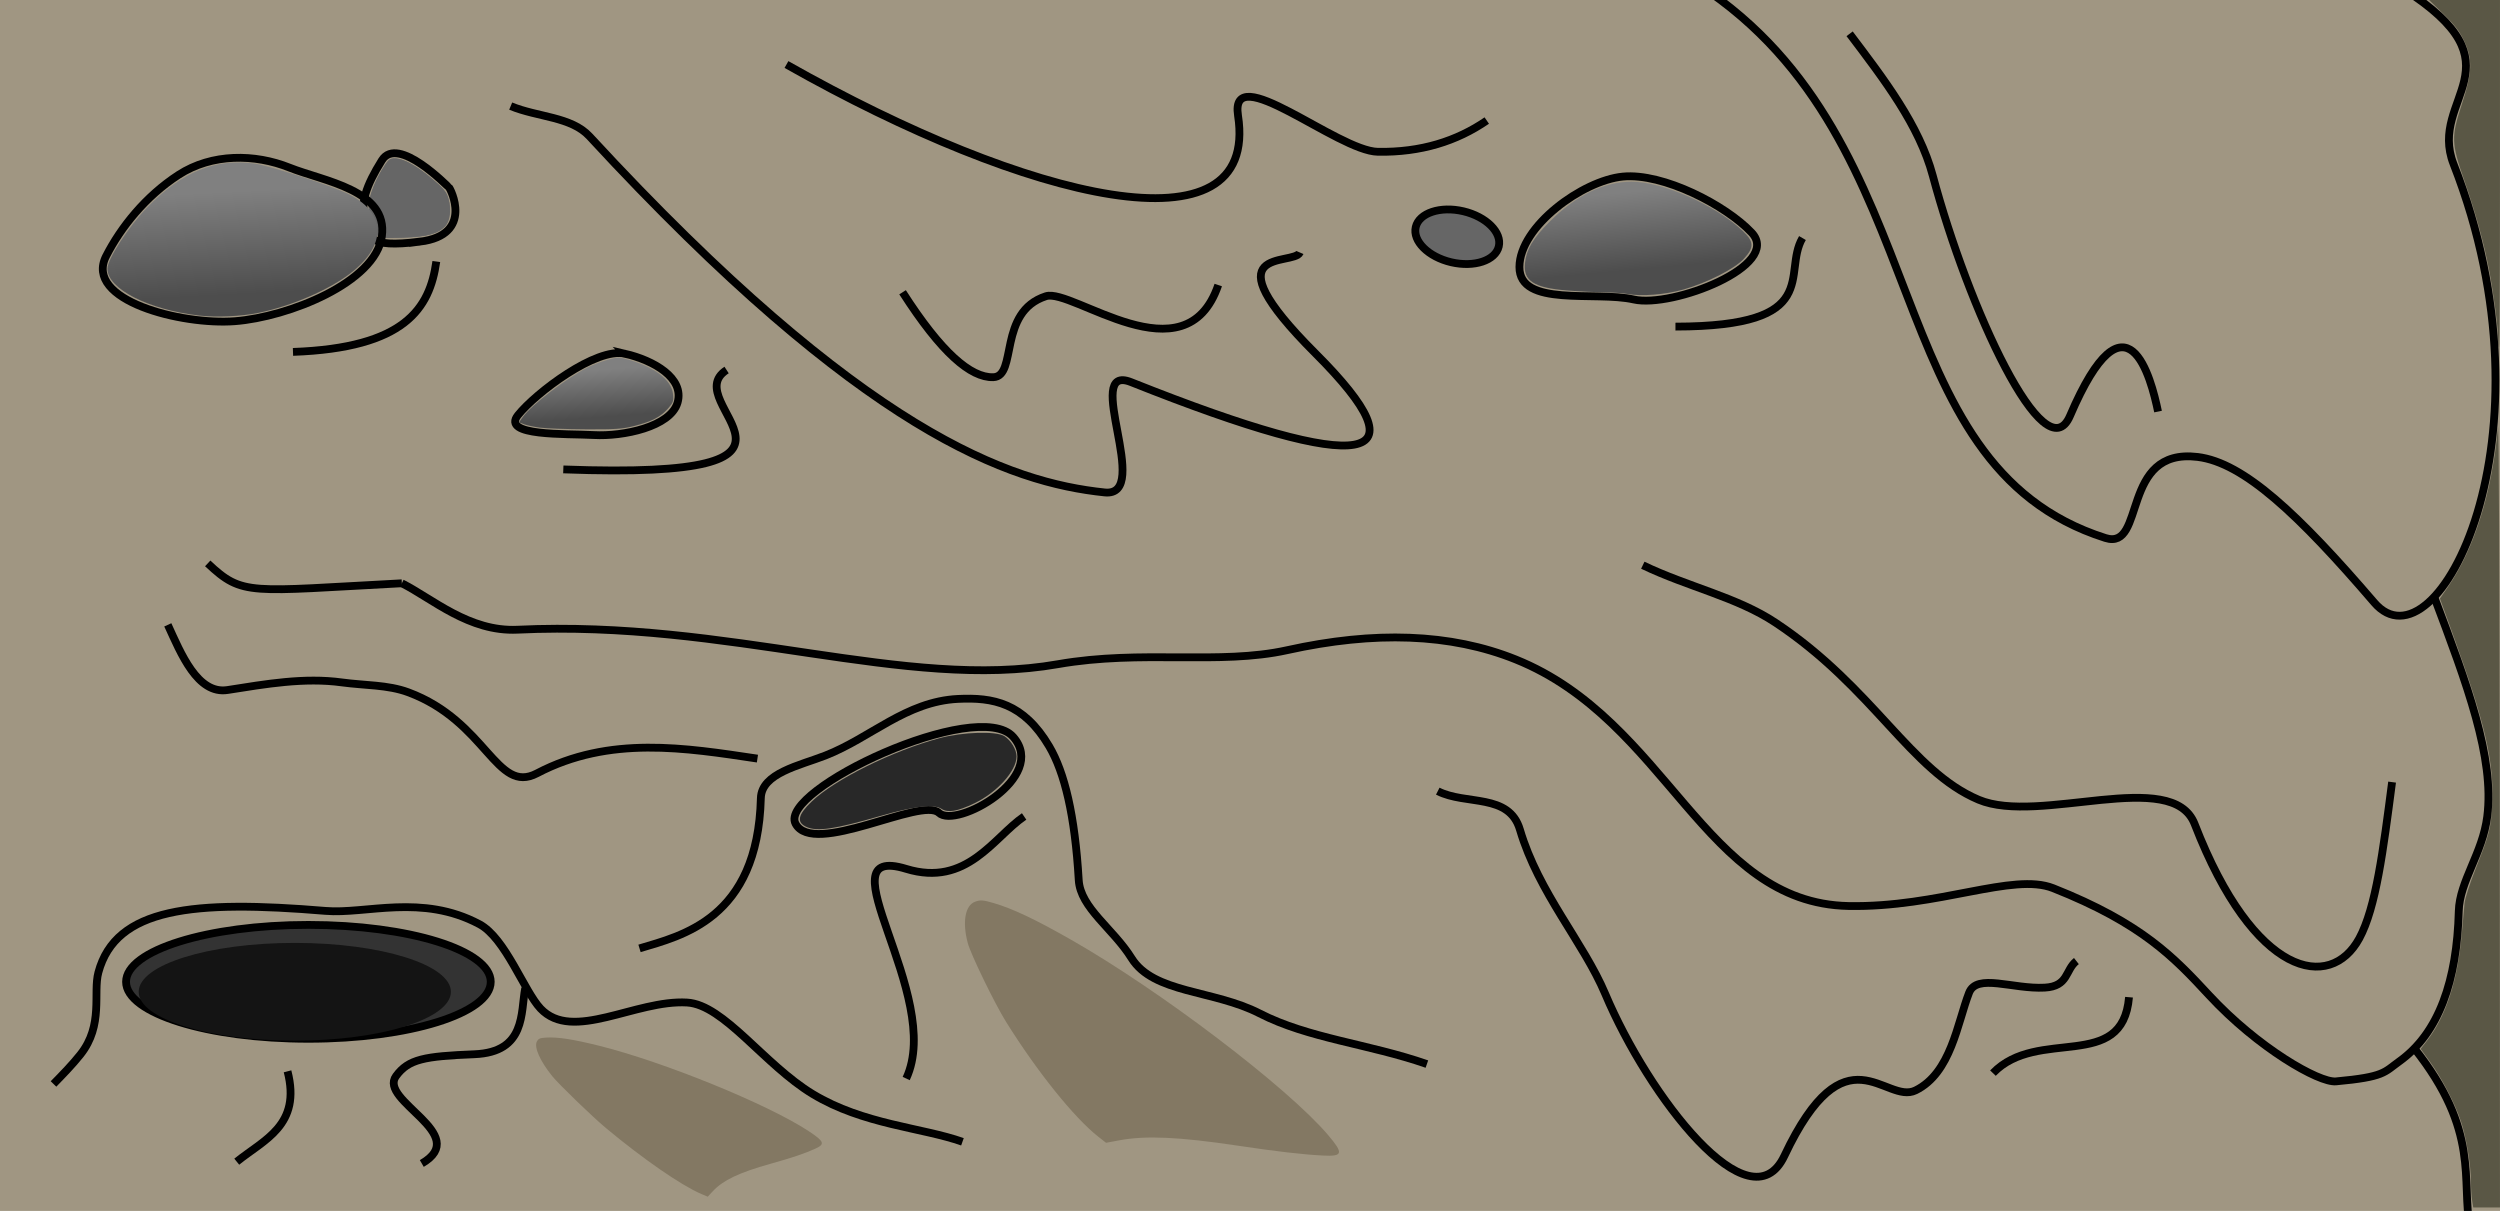 <?xml version="1.0" encoding="UTF-8" standalone="no"?>
<!-- Created with Inkscape (http://www.inkscape.org/) -->

<svg
   xmlns:dc="http://purl.org/dc/elements/1.1/"
   xmlns:cc="http://creativecommons.org/ns#"
   xmlns:rdf="http://www.w3.org/1999/02/22-rdf-syntax-ns#"
   xmlns:svg="http://www.w3.org/2000/svg"
   xmlns="http://www.w3.org/2000/svg"
   xmlns:xlink="http://www.w3.org/1999/xlink"
   xmlns:sodipodi="http://sodipodi.sourceforge.net/DTD/sodipodi-0.dtd"
   xmlns:inkscape="http://www.inkscape.org/namespaces/inkscape"
   width="320mm"
   height="155mm"
   viewBox="0 0 320 155"
   version="1.1"
   id="svg7229"
   inkscape:version="0.92.1 r15371"
   sodipodi:docname="Спад.svg">
  <defs
     id="defs7223">
    <filter
       inkscape:collect="always"
       style="color-interpolation-filters:sRGB"
       id="filter4945"
       x="-0.125"
       width="1.249"
       y="-0.252"
       height="1.504">
      <feGaussianBlur
         inkscape:collect="always"
         stdDeviation="1.688"
         id="feGaussianBlur4947" />
    </filter>
    <linearGradient
       gradientTransform="matrix(1.001,0,0,0.997,-114.442,-349.589)"
       inkscape:collect="always"
       xlink:href="#linearGradient7184"
       id="linearGradient7186"
       x1="281.711"
       y1="430.479"
       x2="282.64"
       y2="440.457"
       gradientUnits="userSpaceOnUse" />
    <linearGradient
       inkscape:collect="always"
       id="linearGradient7184">
      <stop
         style="stop-color:#808080;stop-opacity:1;"
         offset="0"
         id="stop7180" />
      <stop
         style="stop-color:#4d4d4d;stop-opacity:1"
         offset="1"
         id="stop7182" />
    </linearGradient>
    <linearGradient
       gradientTransform="matrix(1.001,0,0,0.997,-114.442,-349.589)"
       inkscape:collect="always"
       xlink:href="#linearGradient7184"
       id="linearGradient7166"
       x1="148.978"
       y1="453.452"
       x2="149.442"
       y2="459.485"
       gradientUnits="userSpaceOnUse" />
    <linearGradient
       inkscape:collect="always"
       xlink:href="#linearGradient7184"
       id="linearGradient7154"
       gradientUnits="userSpaceOnUse"
       gradientTransform="matrix(1.001,0,0,0.997,-114.674,-350.283)"
       x1="103.263"
       y1="431.175"
       x2="103.959"
       y2="444.402" />
  </defs>
  <sodipodi:namedview
     id="base"
     pagecolor="#ffffff"
     bordercolor="#666666"
     borderopacity="1.0"
     inkscape:pageopacity="0.0"
     inkscape:pageshadow="2"
     inkscape:zoom="1.1575153"
     inkscape:cx="619.86769"
     inkscape:cy="281.99756"
     inkscape:document-units="mm"
     inkscape:current-layer="layer1"
     showgrid="false"
     inkscape:window-width="1920"
     inkscape:window-height="1001"
     inkscape:window-x="-9"
     inkscape:window-y="-9"
     inkscape:window-maximized="1" />
  <g
     inkscape:label="Layer 1"
     inkscape:groupmode="layer"
     id="layer1"
     transform="translate(42.333,-55.16)">
    <rect
       style="display:inline;opacity:1;fill:#a09682;fill-opacity:1;stroke:none;stroke-width:3.611;stroke-linecap:round;stroke-linejoin:round;stroke-miterlimit:4;stroke-dasharray:none;stroke-opacity:1"
       id="rect4498"
       width="320"
       height="155"
       x="-42.333"
       y="55.16" />
    <path
       style="display:inline;opacity:1;fill:#5a5745;fill-opacity:1;stroke:none;stroke-width:0.232;stroke-linecap:round;stroke-linejoin:round;stroke-miterlimit:4;stroke-dasharray:none;stroke-opacity:1"
       d="m 274.1,208.844 c -0.079,-0.477 -0.146,-1.544 -0.148,-2.371 -0.008,-2.178 -0.594,-5.742 -1.288,-7.802 -0.777,-2.307 -2.421,-5.467 -3.943,-7.58 l -1.205,-1.673 0.787,-1.016 c 2.463,-3.179 3.951,-7.744 4.479,-13.741 0.135,-1.527 0.291,-3.272 0.348,-3.878 0.057,-0.606 0.672,-2.532 1.368,-4.28 1.839,-4.621 2.037,-5.397 2.175,-8.5 0.239,-5.39 -0.89,-10.229 -5.082,-21.788 l -1.609,-4.436 1.072,-1.561 c 3.339,-4.859 5.59,-12.061 6.356,-20.338 0.109,-1.176 0.207,20.087 0.224,48.876 l 0.03,50.958 h -1.711 -1.711 z"
       id="path7210"
       inkscape:connector-curvature="0" />
    <path
       style="display:inline;opacity:1;fill:#5a5745;fill-opacity:1;stroke:none;stroke-width:0.232;stroke-linecap:round;stroke-linejoin:round;stroke-miterlimit:4;stroke-dasharray:none;stroke-opacity:1"
       d="m 277.434,98.553 c 0,-1.4 -0.601,-5.962 -1.176,-8.919 -0.683,-3.519 -1.716,-7.236 -3.181,-11.448 -1.649,-4.743 -1.671,-5.486 -0.279,-9.722 1.324,-4.029 1.381,-5.75 0.27,-8.089 -0.578,-1.216 -1.221,-2.052 -2.624,-3.413 l -1.858,-1.802 h 4.539 4.539 v 22.211 c 0,12.216 -0.052,22.211 -0.116,22.211 -0.064,0 -0.116,-0.463 -0.116,-1.029 z"
       id="path7212"
       inkscape:connector-curvature="0" />
    <path
       style="display:inline;fill:none;stroke:#000000;stroke-width:0.999px;stroke-linecap:butt;stroke-linejoin:miter;stroke-opacity:1"
       d="m -35.485,193.907 c 1.206,-1.236 2.396,-2.452 3.443,-3.767 2.998,-3.77 1.593,-7.874 2.303,-10.513 2.232,-8.297 12.108,-9.289 29.064,-7.872 5.23,0.437 12.321,-2.226 19.695,1.695 3.346,1.779 5.734,8.578 7.835,10.807 4.109,4.358 12.145,-1.16 18.762,-0.772 4.709,0.276 9.867,7.954 16.079,11.712 6.487,3.925 14.005,4.283 19.165,6.113"
       id="path7188"
       inkscape:connector-curvature="0"
       sodipodi:nodetypes="csssssssc" />
    <path
       style="display:inline;fill:none;stroke:#000000;stroke-width:0.999px;stroke-linecap:butt;stroke-linejoin:miter;stroke-opacity:1"
       d="m 24.893,181.645 c -0.598,3.098 0.136,8.188 -6.495,8.458 -6.403,0.261 -8.437,0.61 -10.038,2.796 -2.316,3.16 9.763,7.433 3.297,11.188"
       id="path7190"
       inkscape:connector-curvature="0"
       sodipodi:nodetypes="cssc" />
    <path
       style="display:inline;fill:none;stroke:#000000;stroke-width:0.999px;stroke-linecap:butt;stroke-linejoin:miter;stroke-opacity:1"
       d="m -5.528,192.288 c 1.789,6.922 -3.008,8.74 -6.502,11.568"
       id="path7192"
       inkscape:connector-curvature="0"
       sodipodi:nodetypes="cc" />
    <ellipse
       style="display:inline;opacity:1;fill:#333333;fill-opacity:1;stroke:#000000;stroke-width:0.999;stroke-linecap:round;stroke-linejoin:round;stroke-miterlimit:4;stroke-dasharray:none;stroke-opacity:1"
       id="path7194"
       cx="-2.858"
       cy="180.835"
       rx="23.339"
       ry="7.288" />
    <ellipse
       style="display:inline;opacity:1;fill:#141414;fill-opacity:1;stroke:none;stroke-width:1.016;stroke-linecap:round;stroke-linejoin:round;stroke-miterlimit:4;stroke-dasharray:none;stroke-opacity:1"
       id="path7196"
       cx="-4.599"
       cy="182.108"
       rx="19.982"
       ry="6.257" />
    <path
       style="display:inline;fill:none;stroke:#000000;stroke-width:0.999px;stroke-linecap:butt;stroke-linejoin:miter;stroke-opacity:1"
       d="m 265.247,53.701 c 15.611,9.926 3.144,13.949 6.474,22.458 13.703,35.019 -2.22,65.369 -10.138,56.142 -9.678,-11.278 -16.72,-17.936 -22.622,-18.652 -9.954,-1.207 -6.555,12.04 -11.8,10.375 -29.75,-9.449 -20.941,-50.503 -52.018,-70.786"
       id="path7086"
       inkscape:connector-curvature="0"
       sodipodi:nodetypes="cssssc" />
    <path
       style="display:inline;fill:none;stroke:#000000;stroke-width:0.999px;stroke-linecap:butt;stroke-linejoin:miter;stroke-opacity:1"
       d="m 194.418,59.485 c 4.408,5.827 8.913,11.693 10.648,18.172 4.533,16.929 14.349,38.23 17.563,30.732 7.302,-17.033 10.4,-4.749 11.267,-0.548"
       id="path7088"
       inkscape:connector-curvature="0"
       sodipodi:nodetypes="cssc" />
    <path
       style="display:inline;fill:none;stroke:#000000;stroke-width:0.999px;stroke-linecap:butt;stroke-linejoin:miter;stroke-opacity:1"
       d="m 269.195,131.439 c 4.264,11.33 7.788,20.703 6.839,28.233 -0.594,4.719 -3.547,8.283 -3.646,12.117 -0.23,8.873 -2.54,15.598 -7.612,19.231 -1.951,1.398 -1.872,1.988 -8.108,2.558 -2.166,0.198 -9.98,-4.273 -16.256,-11.047 -4.448,-4.801 -8.561,-9.179 -19.946,-13.686 -5.136,-2.033 -14.655,2.506 -26.191,2.284 -18.478,-0.356 -23.139,-23.732 -42.596,-31.561 -8.358,-3.363 -18.099,-3.656 -29.25,-1.186 -8.696,1.926 -18.588,-0.092 -29.338,1.792 -19.594,3.435 -42.011,-5.698 -69.184,-4.412 -6.204,0.294 -10.895,-3.977 -14.804,-5.942"
       id="path7090"
       inkscape:connector-curvature="0"
       sodipodi:nodetypes="csssssssssssc" />
    <path
       style="display:inline;fill:none;stroke:#000000;stroke-width:0.999px;stroke-linecap:butt;stroke-linejoin:miter;stroke-opacity:1"
       d="m 58.334,63.418 c 31.002,17.54 60.585,24.627 57.8,6.539 -1.136,-7.378 12.748,4.542 17.898,4.632 5.487,0.095 10.09,-1.353 13.941,-3.998"
       id="path7092"
       inkscape:connector-curvature="0"
       sodipodi:nodetypes="cssc" />
    <path
       style="display:inline;fill:none;stroke:#000000;stroke-width:0.999px;stroke-linecap:butt;stroke-linejoin:miter;stroke-opacity:1"
       d="m 73.196,92.57 c 4.952,7.727 8.713,10.952 11.605,10.872 3.131,-0.087 0.545,-8.361 6.742,-10.365 3.361,-1.087 17.863,10.84 22.061,-1.432"
       id="path7094"
       inkscape:connector-curvature="0"
       sodipodi:nodetypes="cssc" />
    <path
       style="display:inline;fill:none;stroke:#000000;stroke-width:0.999px;stroke-linecap:butt;stroke-linejoin:miter;stroke-opacity:1"
       d="m 124.054,87.48 c -0.766,1.794 -12.042,-1.121 2.002,12.927 14.044,14.048 6.979,15.859 -23.603,3.669 -6.394,-2.549 2.87,14.777 -3.396,14.116 C 87.019,116.921 68.284,110.709 33.124,72.614 30.775,70.068 26.493,70.176 23.036,68.739"
       id="path7096"
       inkscape:connector-curvature="0"
       sodipodi:nodetypes="czsssc" />
    <path
       style="display:inline;fill:none;stroke:#000000;stroke-width:0.999px;stroke-linecap:butt;stroke-linejoin:miter;stroke-opacity:1"
       d="m 9.102,129.82 c -19.603,1.023 -20.343,1.682 -24.848,-2.545"
       id="path7114"
       inkscape:connector-curvature="0"
       sodipodi:nodetypes="cc" />
    <path
       style="display:inline;fill:none;stroke:#000000;stroke-width:0.999px;stroke-linecap:butt;stroke-linejoin:miter;stroke-opacity:1"
       d="m 263.854,155.27 c -1.14,8.749 -2.063,16.063 -4.197,20.001 -3.705,6.838 -13.449,5.049 -21.076,-14.632 -2.85,-7.354 -19.881,0.161 -27.649,-3.114 -8.71,-3.673 -13.416,-14.314 -26.012,-22.673 -4.918,-3.264 -11.154,-4.553 -16.975,-7.345"
       id="path7116"
       inkscape:connector-curvature="0"
       sodipodi:nodetypes="cssssc" />
    <path
       style="display:inline;fill:none;stroke:#000000;stroke-width:0.999px;stroke-linecap:butt;stroke-linejoin:miter;stroke-opacity:1"
       d="m 230.181,182.802 c -0.822,9.7 -11.665,3.749 -17.417,9.717"
       id="path7118"
       inkscape:connector-curvature="0"
       sodipodi:nodetypes="cc" />
    <path
       style="display:inline;fill:none;stroke:#000000;stroke-width:0.999px;stroke-linecap:butt;stroke-linejoin:miter;stroke-opacity:1"
       d="m 223.446,178.175 c -1.444,1.131 -0.988,3.238 -4.057,3.402 -4.086,0.218 -8.698,-1.876 -9.685,0.666 -1.494,3.847 -2.296,10.251 -6.833,12.482 -3.875,1.905 -8.936,-8.258 -16.806,8.391 -4.381,9.268 -17.355,-7.534 -22.923,-20.727 -2.798,-6.629 -8.526,-12.919 -10.922,-21.029 -1.392,-4.71 -6.906,-3.097 -10.518,-4.933"
       id="path7120"
       inkscape:connector-curvature="0"
       sodipodi:nodetypes="cssssssc" />
    <path
       style="display:inline;fill:none;stroke:#000000;stroke-width:0.999px;stroke-linecap:butt;stroke-linejoin:miter;stroke-opacity:1"
       d="m 266.64,189.28 c 8.574,10.756 6.009,16.908 7.199,23.136"
       id="path7122"
       inkscape:connector-curvature="0"
       sodipodi:nodetypes="cc" />
    <path
       style="display:inline;fill:none;stroke:#000000;stroke-width:0.999px;stroke-linecap:butt;stroke-linejoin:miter;stroke-opacity:1"
       d="m -20.855,135.141 c 1.665,3.619 3.785,8.949 7.657,8.34 4.872,-0.766 9.809,-1.635 14.641,-0.97 2.888,0.397 5.844,0.287 8.457,1.252 10.086,3.726 11.276,13.127 16.496,10.386 9.313,-4.889 19.022,-3.257 28.222,-1.887"
       id="path7124"
       inkscape:connector-curvature="0"
       sodipodi:nodetypes="cssssc" />
    <path
       style="display:inline;fill:none;stroke:#000000;stroke-width:0.999px;stroke-linecap:butt;stroke-linejoin:miter;stroke-opacity:1"
       d="m 11.424,86.092 c 7.013,-0.877 3.848,-6.877 3.716,-6.941 -0.132,-0.064 -6.543,-6.756 -8.592,-3.471 -2.049,3.285 -2.82,5.547 -2.09,7.635 0.73,2.088 -0.046,3.654 6.967,2.776 z"
       id="path7128"
       inkscape:connector-curvature="0"
       sodipodi:nodetypes="zzzzz" />
    <path
       style="display:inline;opacity:1;fill:#666666;fill-opacity:1;stroke:none;stroke-width:0.232;stroke-linecap:round;stroke-linejoin:round;stroke-miterlimit:4;stroke-dasharray:none;stroke-opacity:1"
       d="M 5.951,85.287 C 5.459,84.796 4.858,82.79 4.858,81.638 c 0,-1.176 0.693,-3.092 1.74,-4.808 0.756,-1.239 0.93,-1.391 1.599,-1.391 1.084,0 2.792,0.937 4.812,2.64 1.472,1.241 1.814,1.663 2.062,2.548 0.362,1.286 0.195,2.776 -0.382,3.424 -0.909,1.021 -2.331,1.419 -5.434,1.523 -2.495,0.083 -2.974,0.041 -3.303,-0.286 z"
       id="path7132"
       inkscape:connector-curvature="0" />
    <path
       inkscape:connector-curvature="0"
       id="path7148"
       d="M 5.951,85.287 C 5.459,84.796 4.858,82.79 4.858,81.638 c 0,-1.176 0.693,-3.092 1.74,-4.808 0.756,-1.239 0.93,-1.391 1.599,-1.391 1.084,0 2.792,0.937 4.812,2.64 1.472,1.241 1.814,1.663 2.062,2.548 0.362,1.286 0.195,2.776 -0.382,3.424 -0.909,1.021 -2.331,1.419 -5.434,1.523 -2.495,0.083 -2.974,0.041 -3.303,-0.286 z"
       style="display:inline;opacity:1;fill:#666666;fill-opacity:1;stroke:none;stroke-width:0.232;stroke-linecap:round;stroke-linejoin:round;stroke-miterlimit:4;stroke-dasharray:none;stroke-opacity:1" />
    <path
       style="display:inline;fill:none;stroke:#000000;stroke-width:0.999px;stroke-linecap:butt;stroke-linejoin:miter;stroke-opacity:1"
       d="m -28.751,87.943 c 1.877,-3.671 5.024,-7.646 9.289,-10.411 4.265,-2.766 9.764,-2.687 14.166,-0.925 4.401,1.762 12.655,2.863 11.843,8.792 -0.812,5.929 -12.008,10.35 -18.81,10.874 -6.803,0.524 -19.392,-2.651 -16.488,-8.329 z"
       id="path7150"
       inkscape:connector-curvature="0"
       sodipodi:nodetypes="szzzzs" />
    <path
       inkscape:connector-curvature="0"
       id="path7152"
       d="m -16.855,95.547 c -6.506,-0.757 -11.727,-3.424 -11.727,-5.99 0,-1.245 2.71,-5.409 5.132,-7.888 4.427,-4.528 8.705,-6.262 13.727,-5.562 1.842,0.257 9.582,2.753 11.818,3.812 5.014,2.374 5.193,6.568 0.436,10.215 -2.805,2.151 -7.528,4.188 -11.729,5.06 -2.232,0.463 -5.44,0.611 -7.657,0.353 z"
       style="display:inline;opacity:1;fill:url(#linearGradient7154);fill-opacity:1;stroke:none;stroke-width:0.232;stroke-linecap:round;stroke-linejoin:round;stroke-miterlimit:4;stroke-dasharray:none;stroke-opacity:1" />
    <path
       style="display:inline;fill:none;stroke:#000000;stroke-width:0.999px;stroke-linecap:butt;stroke-linejoin:miter;stroke-opacity:1"
       d="m 37.666,100.436 c -3.682,-0.853 -11.393,4.989 -13.701,7.866 -2.183,2.722 6.099,2.344 9.753,2.545 3.655,0.201 9.789,-1.034 10.682,-4.165 0.894,-3.13 -3.053,-5.394 -6.735,-6.247 z"
       id="path7156"
       inkscape:connector-curvature="0"
       sodipodi:nodetypes="zszzz" />
    <path
       style="display:inline;opacity:1;fill:url(#linearGradient7166);fill-opacity:1;stroke:none;stroke-width:0.232;stroke-linecap:round;stroke-linejoin:round;stroke-miterlimit:4;stroke-dasharray:none;stroke-opacity:1"
       d="m 26.803,109.901 c -0.766,-0.101 -1.688,-0.296 -2.048,-0.434 l -0.654,-0.25 0.501,-0.701 c 1.094,-1.531 5.586,-4.959 8.276,-6.316 0.659,-0.332 1.817,-0.776 2.575,-0.985 1.286,-0.356 1.467,-0.355 2.738,0.012 3.325,0.963 5.418,2.582 5.618,4.346 0.103,0.908 0.03,1.121 -0.643,1.884 -0.947,1.074 -2.087,1.662 -4.342,2.236 -1.466,0.374 -2.499,0.444 -6.193,0.419 -2.438,-0.016 -5.06,-0.112 -5.827,-0.213 z"
       id="path7158"
       inkscape:connector-curvature="0" />
    <path
       style="display:inline;fill:none;stroke:#000000;stroke-width:0.999px;stroke-linecap:butt;stroke-linejoin:miter;stroke-opacity:1"
       d="M -4.831,100.205 C 9.491,99.694 12.678,94.644 13.514,88.637"
       id="path7168"
       inkscape:connector-curvature="0"
       sodipodi:nodetypes="cc" />
    <path
       style="display:inline;fill:none;stroke:#000000;stroke-width:0.999px;stroke-linecap:butt;stroke-linejoin:miter;stroke-opacity:1"
       d="m 29.77,115.244 c 37.561,1.403 14.275,-8.42 20.9,-12.725"
       id="path7170"
       inkscape:connector-curvature="0"
       sodipodi:nodetypes="cc" />
    <path
       style="display:inline;fill:none;stroke:#000000;stroke-width:0.999px;stroke-linecap:butt;stroke-linejoin:miter;stroke-opacity:1"
       d="m 172.125,96.966 c 19.077,-0.027 13.611,-6.796 16.256,-11.337"
       id="path7172"
       inkscape:connector-curvature="0"
       sodipodi:nodetypes="cc" />
    <ellipse
       style="display:inline;opacity:1;fill:#666666;fill-opacity:1;stroke:#000000;stroke-width:0.999;stroke-linecap:round;stroke-linejoin:round;stroke-miterlimit:4;stroke-dasharray:none;stroke-opacity:1"
       id="path7174"
       cx="159.937"
       cy="50.358"
       rx="5.456"
       ry="3.355"
       transform="matrix(0.974,0.228,-0.23,0.973,0,0)" />
    <path
       style="display:inline;fill:none;stroke:#000000;stroke-width:0.999px;stroke-linecap:butt;stroke-linejoin:miter;stroke-opacity:1"
       d="m 152.153,89.331 c 0.023,-5.207 8.085,-11.066 13.237,-11.568 5.152,-0.503 13.196,3.676 16.488,7.172 3.961,4.207 -10.146,9.682 -15.095,8.56 -4.949,-1.122 -14.653,1.043 -14.63,-4.165 z"
       id="path7176"
       inkscape:connector-curvature="0"
       sodipodi:nodetypes="zzszz" />
    <path
       style="display:inline;opacity:1;fill:url(#linearGradient7186);fill-opacity:1;stroke:none;stroke-width:0.232;stroke-linecap:round;stroke-linejoin:round;stroke-miterlimit:4;stroke-dasharray:none;stroke-opacity:1"
       d="m 166.046,92.794 c -0.575,-0.11 -1.986,-0.21 -3.135,-0.222 -1.149,-0.012 -3.264,-0.118 -4.699,-0.236 -4.208,-0.347 -5.568,-1.223 -5.354,-3.449 0.172,-1.787 1.013,-3.206 3.184,-5.375 3.337,-3.334 6.956,-5.094 10.468,-5.089 4.021,0.008 10.776,3.002 14.254,6.322 1.428,1.363 1.45,2.095 0.105,3.548 -1.186,1.281 -4.693,3.062 -7.741,3.93 -2.279,0.649 -5.374,0.898 -7.083,0.57 z"
       id="path7178"
       inkscape:connector-curvature="0" />
    <path
       transform="matrix(0.639,0.627,-1.53,0.092,381.048,188.272)"
       style="display:inline;opacity:1;fill:#837863;fill-opacity:1;stroke:none;stroke-width:0.176;stroke-linecap:round;stroke-linejoin:round;stroke-miterlimit:4;stroke-dasharray:none;stroke-opacity:1;filter:url(#filter4945)"
       d="m -24.928,220.116 c -3.016,-0.25 -5.771,-0.882 -6.809,-1.564 -0.555,-0.364 -0.659,-0.53 -0.659,-1.052 0,-0.967 0.626,-1.979 2.175,-3.512 3.851,-3.813 13.197,-8.607 18.843,-9.665 2.175,-0.408 2.699,-0.276 3.461,0.873 0.789,1.188 1.491,2.583 2.4,4.77 1.305,3.139 2.608,5.05 4.586,6.722 l 1.014,0.858 -0.597,0.285 c -1.865,0.889 -7.416,1.785 -13.784,2.224 -2.339,0.161 -8.964,0.2 -10.631,0.062 z"
       id="path7198"
       inkscape:connector-curvature="0" />
    <path
       style="display:inline;fill:none;stroke:#000000;stroke-width:0.999px;stroke-linecap:butt;stroke-linejoin:miter;stroke-opacity:1"
       d="m 39.524,176.555 c 5.314,-1.614 15.134,-3.709 15.532,-19.235 0.082,-3.195 4.981,-4.172 8.252,-5.45 5.803,-2.268 10.327,-6.924 16.981,-7.249 4.482,-0.219 8.378,0.496 11.664,6.053 1.98,3.348 3.305,8.84 3.791,17.134 0.21,3.573 4.391,6.191 6.761,9.997 2.821,4.531 10.491,4.042 16.383,7.067 6.281,3.224 13.961,3.897 21.421,6.491"
       id="path7200"
       inkscape:connector-curvature="0"
       sodipodi:nodetypes="csssssssc" />
    <path
       style="display:inline;fill:none;stroke:#000000;stroke-width:0.999px;stroke-linecap:butt;stroke-linejoin:miter;stroke-opacity:1"
       d="m 88.755,159.666 c -3.896,2.654 -7.333,9.086 -15.095,6.71 -11.155,-3.416 4.962,16.227 0,26.838"
       id="path7202"
       inkscape:connector-curvature="0"
       sodipodi:nodetypes="csc" />
    <path
       inkscape:connector-curvature="0"
       id="path7204"
       d="m -24.928,220.116 c -3.016,-0.25 -5.771,-0.882 -6.809,-1.564 -0.555,-0.364 -0.659,-0.53 -0.659,-1.052 0,-0.967 0.626,-1.979 2.175,-3.512 3.851,-3.813 13.197,-8.607 18.843,-9.665 2.175,-0.408 2.699,-0.276 3.461,0.873 0.789,1.188 1.491,2.583 2.4,4.77 1.305,3.139 2.608,5.05 4.586,6.722 l 1.014,0.858 -0.597,0.285 c -1.865,0.889 -7.416,1.785 -13.784,2.224 -2.339,0.161 -8.964,0.2 -10.631,0.062 z"
       style="display:inline;opacity:1;fill:#837863;fill-opacity:1;stroke:none;stroke-width:0.176;stroke-linecap:round;stroke-linejoin:round;stroke-miterlimit:4;stroke-dasharray:none;stroke-opacity:1;filter:url(#filter4945)"
       transform="matrix(0.447,0.946,-2.537,-0.745,651.117,363.43)" />
    <path
       style="display:inline;fill:none;stroke:#000000;stroke-width:0.999px;stroke-linecap:butt;stroke-linejoin:miter;stroke-opacity:1"
       d="m 59.495,160.591 c -2.258,-4.305 23.313,-16.283 27.867,-11.106 4.554,5.178 -7.315,11.808 -9.521,9.717 -2.207,-2.091 -16.088,5.693 -18.346,1.388 z"
       id="path7206"
       inkscape:connector-curvature="0"
       sodipodi:nodetypes="zzzz" />
    <path
       style="display:inline;opacity:1;fill:#282828;fill-opacity:1;stroke:none;stroke-width:0.232;stroke-linecap:round;stroke-linejoin:round;stroke-miterlimit:4;stroke-dasharray:none;stroke-opacity:1"
       d="m 60.941,161.026 c -1.363,-0.591 -1.175,-1.555 0.643,-3.29 2.95,-2.815 10.348,-6.477 16.333,-8.086 2.989,-0.803 7.279,-0.934 8.322,-0.254 0.838,0.546 1.545,1.724 1.546,2.575 0.002,1.851 -2.48,4.612 -5.406,6.014 -2.171,1.04 -3.383,1.243 -4.209,0.703 -0.975,-0.636 -3.527,-0.332 -7.917,0.944 -5.665,1.647 -7.944,1.988 -9.312,1.394 z"
       id="path7208"
       inkscape:connector-curvature="0" />
  </g>
</svg>
